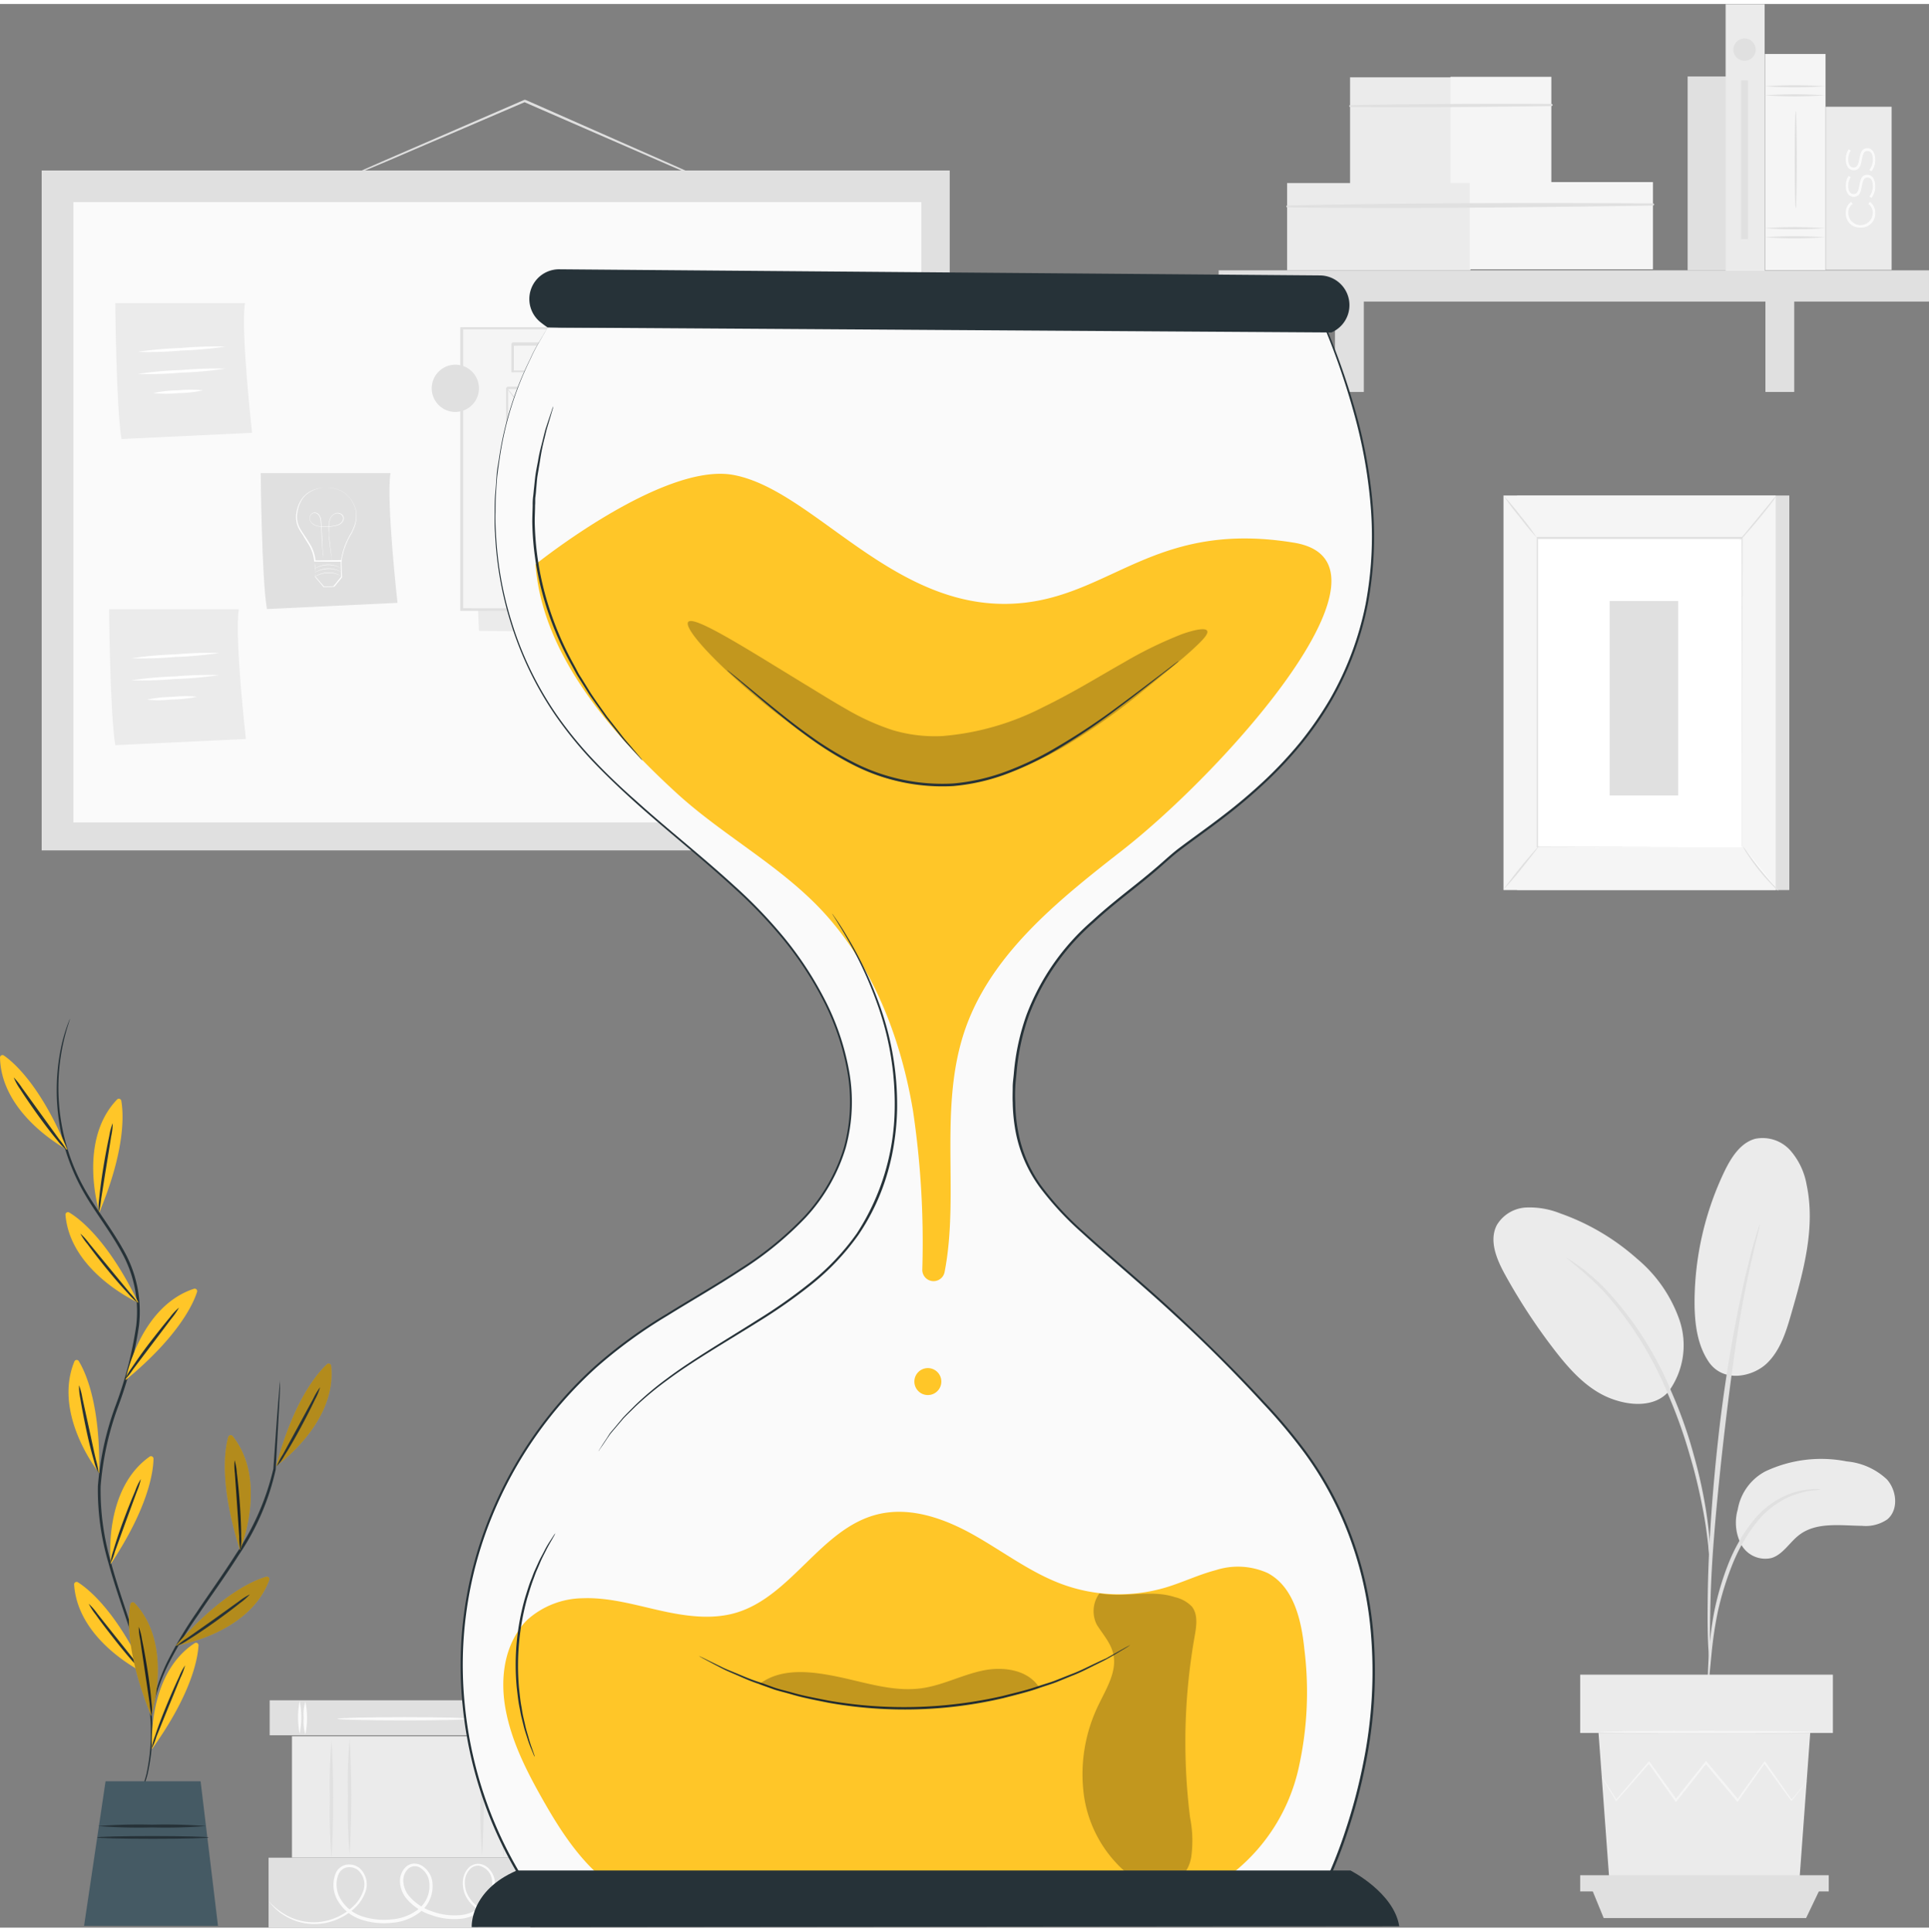<svg xmlns="http://www.w3.org/2000/svg" width="200.449" height="200.732" viewBox="0 0 263.449 262.732">
    <rect x="0" y="0" width="263.449" height="262.732" fill="#808080" stroke="none"/>
    <defs>
        <style>
            .cls-1{fill:#e0e0e0}.cls-2{fill:#fafafa}.cls-3{fill:#ebebeb}.cls-4{fill:#f5f5f5}.cls-5{fill:#fff}.cls-6{fill:#263238}.cls-7{fill:#ffc628}.cls-8{opacity:.24}.cls-9{opacity:.3}
        </style>
    </defs>
    <g id="Groupe_168" transform="translate(-391 -264)">
        <g id="freepik--background-complete--inject-63" transform="translate(396.69 264)">
            <path id="Rectangle_1543" d="M0 0H4.775V35.752H0z" class="cls-1" transform="rotate(-90 133.799 102.657)"/>
            <path id="Tracé_986" d="M103.929 405.8a11.383 11.383 0 0 1 0 4.477 5.8 5.8 0 0 1-.229-2.235 5.7 5.7 0 0 1 .229-2.242z" class="cls-2" transform="translate(-67.91 -173.93)"/>
            <path id="Tracé_987" d="M102.7 405.65a11.384 11.384 0 0 1 0 4.477 11.383 11.383 0 0 1 0-4.477z" class="cls-2" transform="translate(-67.464 -173.876)"/>
            <path id="Tracé_988" d="M148.2 405.8a11.073 11.073 0 0 1 0 4.477 5.728 5.728 0 0 1-.222-2.235 5.92 5.92 0 0 1 .222-2.242z" class="cls-2" transform="translate(-84.071 -173.93)"/>
            <path id="Tracé_989" d="M146.979 405.65a11.383 11.383 0 0 1 0 4.477 5.818 5.818 0 0 1-.229-2.242 5.631 5.631 0 0 1 .229-2.235z" class="cls-2" transform="translate(-83.622 -173.876)"/>
            <path id="Tracé_990" d="M129.239 409.352c0 .127-4.1.222-9.144.222s-9.144-.1-9.144-.222 4.1-.222 9.144-.222 9.144.095 9.144.222z" class="cls-2" transform="translate(-70.556 -175.146)"/>
            <path id="Rectangle_1544" d="M0 0H9.551V35.752H0z" class="cls-1" transform="rotate(-90 146.86 115.871)"/>
            <path id="Tracé_991" d="M132.4 446.688a1.139 1.139 0 0 1-.191.108c-.133.064-.33.159-.6.273a10.272 10.272 0 0 1-2.426.692 6.3 6.3 0 0 1-3.931-.559 5.169 5.169 0 0 1-1.867-1.689 3.944 3.944 0 0 1-.635-2.75 2.9 2.9 0 0 1 .635-1.422 1.854 1.854 0 0 1 1.505-.686 2.159 2.159 0 0 1 1.518.813 2.978 2.978 0 0 1 .692 1.632 4.344 4.344 0 0 1-1.232 3.385 5.461 5.461 0 0 1-3.436 1.683 9.235 9.235 0 0 1-3.988-.5 7.379 7.379 0 0 1-3.486-2.343 3.81 3.81 0 0 1-.813-2.064 2.686 2.686 0 0 1 .762-2.146 1.765 1.765 0 0 1 1.118-.489 2.038 2.038 0 0 1 1.168.33 3.067 3.067 0 0 1 1.315 1.905 4.5 4.5 0 0 1-1.41 4.21 7.024 7.024 0 0 1-4.026 1.638 9.912 9.912 0 0 1-4.172-.413 5.767 5.767 0 0 1-3.175-2.47 4.217 4.217 0 0 1-.394-3.81 1.975 1.975 0 0 1 1.454-1.232 2.311 2.311 0 0 1 1.8.432 2.985 2.985 0 0 1 .851 3.22 5.576 5.576 0 0 1-1.8 2.54 8.065 8.065 0 0 1-4.9 1.905 7.83 7.83 0 0 1-5.906-2.381 6.123 6.123 0 0 1-.432-.5 1.268 1.268 0 0 1-.127-.184 9.145 9.145 0 0 0 2.661 2.026 7.779 7.779 0 0 0 3.81.787 7.9 7.9 0 0 0 4.712-1.905 5.29 5.29 0 0 0 1.676-2.4 2.629 2.629 0 0 0-.743-2.82 1.95 1.95 0 0 0-1.505-.356 1.581 1.581 0 0 0-1.168 1.016 3.81 3.81 0 0 0 .387 3.423 5.353 5.353 0 0 0 2.959 2.273 9.525 9.525 0 0 0 3.988.381 6.649 6.649 0 0 0 3.772-1.53 4.071 4.071 0 0 0 1.27-3.81 2.648 2.648 0 0 0-1.111-1.645 1.365 1.365 0 0 0-1.746.1 2.235 2.235 0 0 0-.635 1.791 3.391 3.391 0 0 0 .718 1.829 6.986 6.986 0 0 0 3.27 2.2 8.891 8.891 0 0 0 3.81.489 5.081 5.081 0 0 0 3.175-1.537 3.963 3.963 0 0 0 1.149-3.08 2.273 2.273 0 0 0-1.854-2.14 1.543 1.543 0 0 0-1.238.559 2.59 2.59 0 0 0-.591 1.27 3.613 3.613 0 0 0 .578 2.54 4.96 4.96 0 0 0 1.746 1.632 6.185 6.185 0 0 0 3.81.6 11.432 11.432 0 0 0 2.413-.6c.533-.12.806-.24.816-.221z" class="cls-2" transform="translate(-65.198 -186.642)"/>
            <path id="Rectangle_1545" d="M0 0H16.574V32.558H0z" class="cls-3" transform="rotate(-90 143.673 109.489)"/>
            <path id="Tracé_992" d="M109.559 414.13a144.823 144.823 0 0 1 0 16.041 72.1 72.1 0 0 1-.229-8.02 70.29 70.29 0 0 1 .229-8.021z" class="cls-1" transform="translate(-69.965 -176.971)"/>
            <path id="Tracé_993" d="M113.449 413.8a141.18 141.18 0 0 1 0 15.838 70.3 70.3 0 0 1-.229-7.919 68.542 68.542 0 0 1 .229-7.919z" class="cls-1" transform="translate(-71.384 -176.85)"/>
            <path id="Tracé_994" d="M146.519 413a156.627 156.627 0 0 1 0 16.682 77.963 77.963 0 0 1-.229-8.338 76.182 76.182 0 0 1 .229-8.344z" class="cls-1" transform="translate(-83.454 -176.558)"/>
            <path id="Tracé_995" d="M141.949 413.32a148.512 148.512 0 0 1 0 16.244 73.908 73.908 0 0 1-.229-8.122 72.069 72.069 0 0 1 .229-8.122z" class="cls-1" transform="translate(-81.786 -176.675)"/>
            <path id="Tracé_996" d="M415.748 355.3a17.886 17.886 0 0 1 11.1-1.353 9.215 9.215 0 0 1 5.48 2.451c1.372 1.518 1.626 4.172.057 5.468a5.225 5.225 0 0 1-3.461.876c-2.934-.032-6.185-.546-8.528 1.219-1.34 1-2.229 2.68-3.81 3.175a3.747 3.747 0 0 1-4.153-1.848 6.452 6.452 0 0 1-.47-4.769 7.271 7.271 0 0 1 3.785-5.219z" class="cls-3" transform="translate(-180.324 -154.893)"/>
            <path id="Tracé_997" d="M404.77 315.17c2.064 2.947 6.077 1.969 7.938.171s2.648-4.407 3.359-6.9c1.638-5.677 3.283-11.64 2.07-17.425a9.62 9.62 0 0 0-2.229-4.737 5.08 5.08 0 0 0-4.794-1.6c-2.019.54-3.277 2.54-4.185 4.4a41.606 41.606 0 0 0-4.109 17.832c0 2.87.33 5.88 1.95 8.255" class="cls-3" transform="translate(-177.08 -129.69)"/>
            <path id="Tracé_998" d="M383.338 324.845a10.724 10.724 0 0 0 1.67-9.868 19.041 19.041 0 0 0-5.849-8.484 31.48 31.48 0 0 0-10.472-6.179 11.221 11.221 0 0 0-4.706-.8 4.934 4.934 0 0 0-3.95 2.394c-1.1 2.1-.044 4.648 1.1 6.731A80.283 80.283 0 0 0 368 319.1c2.064 2.661 4.445 5.283 7.563 6.484s6.407 1.054 8.071-1.124" class="cls-3" transform="translate(-161.293 -135.135)"/>
            <path id="Tracé_999" d="M405.65 387.183a6.628 6.628 0 0 0 .19-1.34c.1-.972.21-2.2.356-3.651a53.45 53.45 0 0 1 .819-5.366 41.183 41.183 0 0 1 1.949-6.35 23.5 23.5 0 0 1 3.232-5.715 12.066 12.066 0 0 1 4.083-3.4 11.729 11.729 0 0 1 3.442-1.073 6.073 6.073 0 0 0 1.334-.191 6.218 6.218 0 0 0-1.359 0 10.434 10.434 0 0 0-3.588.934 12.066 12.066 0 0 0-4.305 3.423 22.8 22.8 0 0 0-3.353 5.842 38.648 38.648 0 0 0-1.905 6.433 46.392 46.392 0 0 0-.718 5.43c-.114 1.549-.159 2.807-.178 3.677a6.4 6.4 0 0 0 .001 1.347z" class="cls-1" transform="translate(-178.1 -157.237)"/>
            <path id="Tracé_1000" d="M405.906 363.595a2.652 2.652 0 0 0 .038-.635v-1.778c0-1.537 0-3.772.076-6.528.14-5.512.635-11.431 1.53-19.813.87-7.862 2.032-17.019 3.264-22.969.26-1.353.527-2.572.781-3.639s.438-1.988.635-2.731.3-1.27.413-1.727a3.57 3.57 0 0 0 .114-.635 2.4 2.4 0 0 0-.216.584c-.14.445-.311 1.01-.521 1.7s-.464 1.651-.73 2.718-.572 2.28-.857 3.632A201.31 201.31 0 0 0 407 333.088c-.914 8.382-1.327 16.016-1.365 21.54-.032 2.762 0 5 .1 6.541.044.724.083 1.315.108 1.778a2.625 2.625 0 0 0 .063.648z" class="cls-1" transform="translate(-178.102 -136.462)"/>
            <path id="Tracé_1001" d="M394.818 351.481a11.832 11.832 0 0 0 0-1.854c-.07-1.194-.235-2.921-.572-5.03a66.184 66.184 0 0 0-1.632-7.328 60.537 60.537 0 0 0-3.067-8.674 46.155 46.155 0 0 0-9-14.015 24.08 24.08 0 0 0-2.121-1.969c-.324-.273-.635-.546-.9-.762l-.819-.565a11.247 11.247 0 0 0-1.568-1 54.679 54.679 0 0 1 5.125 4.572 48.643 48.643 0 0 1 8.776 13.971 68.05 68.05 0 0 1 3.067 8.586c.807 2.693 1.34 5.169 1.746 7.252s.6 3.81.737 4.985a11.486 11.486 0 0 0 .228 1.831z" class="cls-1" transform="translate(-166.976 -139.068)"/>
            <path id="Tracé_1002" d="M382.17 412.53l1.48 20.207h25.95l1.48-20.207z" class="cls-3" transform="translate(-169.543 -176.387)"/>
            <path id="Rectangle_1546" d="M0 0H34.514V7.963H0z" class="cls-3" transform="translate(210.119 228.18)"/>
            <path id="Tracé_1003" d="M378.22 443.13v2.21h33.949v-2.21z" class="cls-1" transform="translate(-168.101 -187.555)"/>
            <path id="Tracé_1004" d="M382.368 450.11l-1.588-3.88h31.085l-1.854 3.88z" class="cls-1" transform="translate(-169.036 -188.686)"/>
            <path id="Tracé_1005" d="M410.863 421.32a.832.832 0 0 1-.121.184c-.108.14-.235.3-.387.514l-1.518 1.937-.064.089-.063-.1c-.953-1.315-2.223-3.067-3.715-5.137h.191l-3.658 5.182-.114.159-.127-.152-4.318-5.176h.248l-.235.3-3.862 4.88-.133.165-.114-.171c-1.321-1.861-2.54-3.607-3.664-5.175h.216l-4.509 5.137-.076.089-.064-.1-1.41-2.369c-.152-.26-.267-.47-.362-.635a1.039 1.039 0 0 1-.114-.222 1.026 1.026 0 0 1 .152.2l.4.635 1.48 2.331h-.14l4.445-5.2.108-.127.1.14 3.7 5.156h-.254l3.874-4.871.235-.3.127-.152.127.152 4.325 5.169h-.241l3.7-5.156.108-.152.1.152 3.639 5.195h-.133c.667-.8 1.188-1.429 1.575-1.905l.419-.489c.07-.132.121-.183.127-.177z" class="cls-4" transform="translate(-169.806 -178.573)"/>
            <path id="Tracé_1006" d="M411.569 412.229c0 .089-6.509.159-14.53.159s-14.529-.07-14.529-.159 6.5-.159 14.529-.159 14.53.07 14.53.159z" class="cls-4" transform="translate(-169.667 -176.219)"/>
            <path id="Tracé_1007" d="M163.812 73.7a.4.4 0 0 1-.152-.044l-.419-.165-1.6-.667-5.874-2.54-19.3-8.408-.673-.3h.14L117.01 69.7l-5.715 2.4-1.562.635a3.334 3.334 0 0 1-.552.2 3.735 3.735 0 0 1 .527-.26l1.537-.7 5.715-2.508 18.873-8.186h.14l.673.292 19.267 8.509 5.823 2.61 1.575.73.406.2a.541.541 0 0 1 .095.078z" class="cls-1" transform="translate(-69.91 -48.191)"/>
            <path id="Rectangle_1547" d="M0 0H124.015V92.86H0z" class="cls-1" transform="translate(0 22.742)"/>
            <path id="Rectangle_1548" d="M0 0H115.81V84.726H0z" class="cls-2" transform="translate(4.337 27.06)"/>
            <path id="Tracé_1008" d="M94.45 141.57s.121 14.218.845 18.562l17.838-.845s-1.562-13.971-.959-17.717z" class="cls-1" transform="translate(-64.534 -77.494)"/>
            <path id="Tracé_1009" d="M106.012 144.712h.26a4.221 4.221 0 0 1 .743.038 4.166 4.166 0 0 1 1.13.337 3.753 3.753 0 0 1 1.232.978 4.2 4.2 0 0 1 .857 1.715 4.14 4.14 0 0 1-.184 2.2 6.592 6.592 0 0 1-.5 1.1 10.16 10.16 0 0 0-.572 1.111 9.729 9.729 0 0 0-.724 2.54v.057h-3.734v-.064a5.277 5.277 0 0 0-.857-2.439c-.216-.368-.451-.7-.635-1.054a10.8 10.8 0 0 1-.635-1.022 3.461 3.461 0 0 1-.279-2.172 4.591 4.591 0 0 1 .692-1.778 3.486 3.486 0 0 1 1.156-1.048 4.782 4.782 0 0 1 1.829-.54 4.894 4.894 0 0 0-.718.14 4.4 4.4 0 0 0-1.073.438 3.353 3.353 0 0 0-1.124 1.035 4.61 4.61 0 0 0-.635 1.746 3.328 3.328 0 0 0 .279 2.1 11.75 11.75 0 0 0 .635 1.01c.222.337.457.686.673 1.054a5.309 5.309 0 0 1 .883 2.5l-.07-.07h3.613l-.07.064a9.811 9.811 0 0 1 .737-2.572A11.7 11.7 0 0 1 109.5 151a6.6 6.6 0 0 0 .5-1.08 4.051 4.051 0 0 0 .2-2.14 4.255 4.255 0 0 0-.819-1.683 3.715 3.715 0 0 0-1.2-.972 4.006 4.006 0 0 0-1.111-.349 5.615 5.615 0 0 0-.73-.064h-.2c-.103.006-.128.006-.128 0z" class="cls-5" transform="translate(-67.307 -78.629)"/>
            <path id="Tracé_1010" d="M107.993 156.584a.418.418 0 0 1 0-.057v-.165c0-.146-.057-.362-.1-.635-.083-.559-.2-1.359-.279-2.356 0-.248-.038-.508-.044-.781a7.67 7.67 0 0 1 0-.857 2.344 2.344 0 0 1 .2-.889 1.353 1.353 0 0 1 .686-.679.9.9 0 0 1 .972.184.635.635 0 0 1 .2.489.864.864 0 0 1-.178.508 1.206 1.206 0 0 1-.432.349 2.222 2.222 0 0 1-.527.171 6.763 6.763 0 0 1-2.261.076 2.013 2.013 0 0 1-.54-.152 1.39 1.39 0 0 1-.445-.318 1.029 1.029 0 0 1-.26-.483.794.794 0 0 1 .063-.527.7.7 0 0 1 .375-.362.635.635 0 0 1 .5 0 .933.933 0 0 1 .381.318 1.365 1.365 0 0 1 .191.445 5.785 5.785 0 0 1 .089.914l.089 1.632c.044 1 .089 1.8.114 2.369v.857a.393.393 0 0 0 0-.057v-.165a4.864 4.864 0 0 0-.038-.635c0-.565-.083-1.372-.14-2.369 0-.5-.057-1.041-.089-1.632a4.948 4.948 0 0 0-.1-.9 1.193 1.193 0 0 0-.178-.425.991.991 0 0 0-.362-.3.591.591 0 0 0-.464 0 .667.667 0 0 0-.349.337.775.775 0 0 0-.057.5 1.023 1.023 0 0 0 .248.451 1.626 1.626 0 0 0 .953.457 6.6 6.6 0 0 0 1.124.051 6.482 6.482 0 0 0 1.118-.127 2.045 2.045 0 0 0 .514-.171 1.175 1.175 0 0 0 .413-.33.838.838 0 0 0 .171-.476.635.635 0 0 0-.191-.451.864.864 0 0 0-.914-.178 1.27 1.27 0 0 0-.635.635 2.375 2.375 0 0 0-.2.876v.845a4.569 4.569 0 0 0 .044.787c.076 1 .191 1.8.26 2.35.038.279.07.489.089.635v.165a.393.393 0 0 1-.025.089z" class="cls-5" transform="translate(-68.373 -80.589)"/>
            <path id="Tracé_1011" d="M106 160.41a4.86 4.86 0 0 1 .051.591q0 .635.076 1.543v-.038l1.207 1.4h-.063l1.391-.076h-.062l.686-.838.349-.425v.057c0-.819-.038-1.588-.051-2.286l.076.07H106a.876.876 0 0 1 .248 0l.73-.038 2.642-.1h.076v.076c0 .7.044 1.473.07 2.286v.006c-.114.14-.229.286-.349.425l-.692.845h-.038l-1.391.07h-.025l-1.181-1.4v-1.588a4.948 4.948 0 0 1-.09-.58z" class="cls-5" transform="translate(-68.749 -84.319)"/>
            <path id="Tracé_1012" d="M109.662 163.393a.266.266 0 0 1-.133-.057 3.719 3.719 0 0 0-.362-.14 3.455 3.455 0 0 0-1.27-.19 3.524 3.524 0 0 0-1.27.267l-.349.165-.127.064a.387.387 0 0 1 .114-.083 3.247 3.247 0 0 1 .349-.184 3.334 3.334 0 0 1 1.27-.286 3.233 3.233 0 0 1 1.27.21 2.541 2.541 0 0 1 .356.159z" class="cls-5" transform="translate(-68.804 -85.296)"/>
            <path id="Tracé_1013" d="M109.655 162.52l-.127-.057-.362-.146a3.626 3.626 0 0 0-1.27-.191 3.811 3.811 0 0 0-1.27.267 3.855 3.855 0 0 0-.349.165l-.127.063.114-.083a2.477 2.477 0 0 1 .349-.178 3.327 3.327 0 0 1 1.27-.292 3.48 3.48 0 0 1 1.27.21c.152.064.273.121.356.165a.993.993 0 0 1 .146.077z" class="cls-5" transform="translate(-68.804 -84.976)"/>
            <path id="Tracé_1014" d="M109.605 161.684l-.127-.051c-.089-.038-.21-.1-.362-.146a3.638 3.638 0 0 0-1.27-.191 3.486 3.486 0 0 0-1.27.267c-.152.064-.267.121-.349.165l-.127.063.114-.083a2.726 2.726 0 0 1 .349-.184 3.467 3.467 0 0 1 1.27-.286 3.505 3.505 0 0 1 1.27.21 2.823 2.823 0 0 1 .356.165.413.413 0 0 1 .146.071z" class="cls-5" transform="translate(-68.786 -84.673)"/>
            <path id="Tracé_1015" d="M63.17 105s.121 14.225.845 18.562l17.838-.845s-1.569-13.97-.966-17.717z" class="cls-3" transform="translate(-53.117 -64.147)"/>
            <path id="Tracé_1016" d="M79.957 114.349a51.8 51.8 0 0 1-5.976.533 49.03 49.03 0 0 1-6 .184 53.561 53.561 0 0 1 5.976-.533 52.29 52.29 0 0 1 6-.184z" class="cls-5" transform="translate(-54.873 -67.553)"/>
            <path id="Tracé_1017" d="M79.96 119.09a50.527 50.527 0 0 1-5.976.54 52.175 52.175 0 0 1-5.995.184 51.616 51.616 0 0 1 5.976-.533 51.438 51.438 0 0 1 5.995-.191z" class="cls-5" transform="translate(-54.877 -69.283)"/>
            <path id="Tracé_1018" d="M78.15 123.71a16.994 16.994 0 0 1-3.4.381 16.872 16.872 0 0 1-3.416 0 16.968 16.968 0 0 1 3.4-.381 16.923 16.923 0 0 1 3.416 0z" class="cls-5" transform="translate(-56.096 -70.944)"/>
            <path id="Tracé_1019" d="M61.84 170.85s.121 14.218.845 18.562l17.838-.845s-1.569-13.971-.965-17.717z" class="cls-3" transform="translate(-52.632 -88.181)"/>
            <path id="Tracé_1020" d="M78.63 180.24a50.91 50.91 0 0 1-5.976.54 52.209 52.209 0 0 1-5.995.184 51.4 51.4 0 0 1 5.969-.533 51.525 51.525 0 0 1 6-.191z" class="cls-5" transform="translate(-54.391 -91.601)"/>
            <path id="Tracé_1021" d="M78.63 184.989a51.432 51.432 0 0 1-5.976.533 52.164 52.164 0 0 1-5.995.184 51.618 51.618 0 0 1 5.976-.533 52.188 52.188 0 0 1 5.995-.184z" class="cls-5" transform="translate(-54.391 -93.334)"/>
            <path id="Tracé_1022" d="M76.82 189.616a16.713 16.713 0 0 1-3.4.375 16.922 16.922 0 0 1-3.423.032 16.967 16.967 0 0 1 3.4-.381 16.623 16.623 0 0 1 3.423-.025z" class="cls-5" transform="translate(-55.61 -95.002)"/>
            <path id="Tracé_1023" d="M138.61 110.89l1.765 41.023 51.209.616-2.3-41.1z" class="cls-3" transform="translate(-80.651 -66.297)"/>
            <path id="Rectangle_1549" d="M0 0H50.872V38.413H0z" class="cls-4" transform="translate(57.362 44.301)"/>
            <path id="Tracé_1024" d="M188.436 148.752v-2.762c0-1.8 0-4.445-.038-7.773 0-6.7-.044-16.282-.076-27.878l.146.14H137.6l.178-.171v38.412l-.159-.159 36.692.076 10.44.044h2.807l-2.794.121-10.4.044-36.832.076h-.159V110.18h51.2v.146c0 11.627-.057 21.248-.076 27.941 0 3.334 0 5.944-.038 7.741v2.019c-.01.496-.023.725-.023.725z" class="cls-1" transform="translate(-80.202 -66.038)"/>
            <path id="Rectangle_1550" d="M0 0H20.619V25.954H0z" class="cls-4" transform="translate(63.503 52.436)"/>
            <path id="Tracé_1025" d="M167.893 149.1a.426.426 0 0 1 0-.133v-1.784c0-1.27 0-3.055-.038-5.328 0-4.566-.051-11.03-.083-18.708l.159.159h-20.62c-.044 0 .33-.33.171-.171v25.941l-.14-.146 14.93.076 4.185.038h1.5a2.483 2.483 0 0 1-.362 0h-1.08l-4.159.038-15.018.076h-.138v-26c-.159.152.21-.222.178-.178h20.778v.159c-.032 7.716-.063 14.218-.083 18.81l-.038 5.29v1.74a.779.779 0 0 1-.14.121z" class="cls-1" transform="translate(-83.77 -70.707)"/>
            <path id="Rectangle_1551" d="M0 0H39.518V3.74H0z" class="cls-4" transform="translate(64.29 46.498)"/>
            <path id="Tracé_1026" d="M188.018 117.466v-.984c0-.635 0-1.569-.044-2.756l.07.07c-6.661.064-21.851.108-39.518.108.349-.356.1-.1.178-.178v3.728l-.171-.178 28.011.076 8.408.051h2.889a1.411 1.411 0 0 1 .21 0h-3.01l-8.37.057-28.138.07h-.171v-3.912l.178-.178c17.667 0 32.856.044 39.518.108h.076v.07c0 1.2 0 2.14-.038 2.8v.7a1.01 1.01 0 0 1-.078.348z" class="cls-1" transform="translate(-84.209 -67.228)"/>
            <path id="Rectangle_1552" d="M0 0H17.165V15.641H0z" class="cls-4" transform="translate(86.643 52.436)"/>
            <path id="Tracé_1027" d="M200.871 138.73v-1.15c0-.762 0-1.835-.038-3.175 0-2.756-.044-6.636-.076-11.3l.146.152h-17.146l.171-.171v15.634l-.159-.152 12.383.076 3.512.044h.94a1.959 1.959 0 0 1 .33 0 1.623 1.623 0 0 1-.3 0h-.908l-3.474.038-12.485.076h-.152v-15.796c-.159.152.21-.216.178-.178h17.3v.146l-.076 11.431c0 1.334-.032 2.394-.038 3.175v.819a1.27 1.27 0 0 1-.108.331z" class="cls-1" transform="translate(-97.063 -70.653)"/>
            <path id="Rectangle_1553" d="M0 0H17.165V7.862H0z" class="cls-4" transform="translate(86.643 70.528)"/>
            <path id="Tracé_1028" d="M200.874 159.425v-.572l-.032-1.575c0-1.391-.038-3.328-.07-5.715l.127.127-17.146.051c-.159.159.21-.216.171-.171v7.855l-.171-.165 12.275.076 3.582.051h1.308a1.662 1.662 0 0 1-.3 0h-.934l-3.537.051-12.389.076h-.165v-8.02c-.038 0 .33-.337.178-.178l17.146.044H201v.127c0 2.419-.051 4.388-.064 5.791v1.549a3.109 3.109 0 0 1-.057.6z" class="cls-1" transform="translate(-97.066 -81.036)"/>
            <path id="Tracé_1029" d="M167.441 123.31c-6.388 8.821-13.729 17.089-20.111 25.909" class="cls-5" transform="translate(-83.833 -70.83)"/>
            <path id="Tracé_1030" d="M147.34 149.219a1.981 1.981 0 0 1 .165-.292l.54-.787c.47-.686 1.175-1.657 2.064-2.845 1.772-2.388 4.305-5.614 7.15-9.138s5.4-6.725 7.22-9.068l2.153-2.775.591-.756c.14-.165.216-.254.229-.248a1.512 1.512 0 0 1-.171.292l-.54.787c-.47.686-1.175 1.657-2.064 2.851-1.772 2.381-4.306 5.607-7.15 9.132s-5.4 6.725-7.22 9.068l-2.153 2.781-.591.749a1.428 1.428 0 0 1-.223.249z" class="cls-1" transform="translate(-83.837 -70.83)"/>
            <path id="Ligne_4" d="M0 0L20.619 25.954" class="cls-5" transform="translate(63.503 52.436)"/>
            <path id="Tracé_1031" d="M167.966 149.193c-.076.057-4.756-5.715-10.446-12.866s-10.25-13.027-10.161-13.087 4.75 5.715 10.446 12.872 10.237 13.012 10.161 13.081z" class="cls-1" transform="translate(-83.844 -70.804)"/>
            <path id="Tracé_1032" d="M137.682 121.476a3.226 3.226 0 1 1-3.226-3.226 3.226 3.226 0 0 1 3.226 3.226z" class="cls-1" transform="translate(-77.957 -68.983)"/>
            <path id="Tracé_1033" d="M220.772 109.146a3.226 3.226 0 1 1-3.226-3.226 3.226 3.226 0 0 1 3.226 3.226z" class="cls-1" transform="translate(-108.283 -64.483)"/>
            <path id="Rectangle_1554" d="M0 0H37.175V53.889H0z" class="cls-1" transform="translate(201.508 67.13)"/>
            <path id="Rectangle_1555" d="M0 0H37.175V53.889H0z" class="cls-4" transform="translate(199.647 67.13)"/>
            <path id="Rectangle_1556" d="M0 0H27.941V42.217H0z" class="cls-5" transform="translate(204.264 72.966)"/>
            <path id="Tracé_1034" d="M396.9 197.681v-11.818c0-7.443 0-17.984-.044-30.4l.1.1h-28l.1-.1v42.217l-.083-.083 20.321.044h.051l-20.384.038h-.083V155.28h28.106v.089c0 12.44-.032 23-.044 30.481v11.558z" class="cls-1" transform="translate(-164.693 -82.498)"/>
            <path id="Tracé_1035" d="M417.536 146.38a5.827 5.827 0 0 1-.635.965c-.432.578-1.048 1.359-1.746 2.21s-1.353 1.6-1.835 2.14a6.248 6.248 0 0 1-.819.832 7.283 7.283 0 0 1 .711-.927l1.788-2.172 1.784-2.172a7.881 7.881 0 0 1 .752-.876z" class="cls-1" transform="translate(-180.613 -79.25)"/>
            <path id="Tracé_1036" d="M413.22 221.83a34.394 34.394 0 0 0 4.871 6.1" class="cls-5" transform="translate(-180.875 -106.787)"/>
            <path id="Tracé_1037" d="M418.091 227.926a5.194 5.194 0 0 1-.845-.775 26.663 26.663 0 0 1-1.842-2.07 27.448 27.448 0 0 1-1.619-2.248 5.41 5.41 0 0 1-.565-1 8.254 8.254 0 0 1 .686.921c.406.578.984 1.359 1.657 2.2s1.315 1.575 1.784 2.1a7.327 7.327 0 0 1 .743.87z" class="cls-1" transform="translate(-180.875 -106.787)"/>
            <path id="Tracé_1038" d="M361.72 227.717l4.871-6.007" class="cls-5" transform="translate(-162.079 -106.743)"/>
            <path id="Tracé_1039" d="M366.576 221.71c.038 0-1.016 1.41-2.356 3.067a36.708 36.708 0 0 1-2.54 2.94 73.585 73.585 0 0 1 4.871-6.007z" class="cls-1" transform="translate(-162.065 -106.743)"/>
            <path id="Tracé_1040" d="M361.73 146.38a36.629 36.629 0 0 1 2.362 2.826 33.313 33.313 0 0 1 2.2 2.953 35.005 35.005 0 0 1-2.362-2.845 31.853 31.853 0 0 1-2.2-2.934z" class="cls-1" transform="translate(-162.083 -79.25)"/>
            <path id="Rectangle_1557" d="M0 0H9.354V26.563H0z" class="cls-1" transform="translate(214.145 81.539)"/>
            <path id="Rectangle_1558" d="M0 0H5.322V26.481H0z" class="cls-1" transform="translate(224.794 9.9)"/>
            <path id="Rectangle_1559" d="M0 0H13.78V14.618H0z" class="cls-3" transform="translate(178.692 10.016)"/>
            <path id="Rectangle_1560" d="M0 0H13.78V14.618H0z" class="cls-4" transform="translate(192.402 9.948)"/>
            <path id="Tracé_1041" d="M328.687 62.569c9.157.076 18.34 0 27.5-.127a.146.146 0 1 0 0-.292q-13.748-.076-27.5.165a.127.127 0 1 0 0 .254z" class="cls-1" transform="translate(-149.977 -48.501)"/>
            <path id="Rectangle_1561" d="M0 0H25.039V11.913H0z" class="cls-3" transform="translate(170.096 24.459)"/>
            <path id="Rectangle_1562" d="M0 0H25.039V11.913H0z" class="cls-4" transform="translate(195.02 24.324)"/>
            <path id="Tracé_1042" d="M315.147 84.073c16.638.191 33.326 0 49.958-.248a.146.146 0 0 0 0-.292c-16.638-.089-33.326-.076-49.958.286a.127.127 0 1 0 0 .254z" class="cls-1" transform="translate(-145.035 -56.296)"/>
            <path id="Rectangle_1563" d="M0 0H97.007V4.267H0z" class="cls-1" transform="translate(160.751 36.376)"/>
            <path id="Rectangle_1564" d="M0 0H3.937V14.561H0z" class="cls-1" transform="translate(176.633 38.427)"/>
            <path id="Rectangle_1565" d="M0 0H3.937V14.561H0z" class="cls-1" transform="translate(235.418 38.427)"/>
            <path id="Rectangle_1566" d="M0 0H5.322V36.419H0z" class="cls-3" transform="translate(229.986 .029)"/>
            <path id="Rectangle_1567" d="M0 0H8.268V29.516H0z" class="cls-4" transform="translate(235.357 6.826)"/>
            <path id="Tracé_1043" d="M426.145 60.23a58.584 58.584 0 0 1-8.255 0 61.237 61.237 0 0 1 8.255 0z" class="cls-1" transform="translate(-182.58 -47.757)"/>
            <path id="Tracé_1044" d="M426.145 58.28a58.58 58.58 0 0 1-8.255 0 61.235 61.235 0 0 1 8.255 0z" class="cls-1" transform="translate(-182.58 -47.045)"/>
            <path id="Tracé_1045" d="M426.145 90.76a58.581 58.581 0 0 1-8.255 0 61.234 61.234 0 0 1 8.255 0z" class="cls-1" transform="translate(-182.58 -58.899)"/>
            <path id="Tracé_1046" d="M426.145 88.81a58.577 58.577 0 0 1-8.255 0 61.239 61.239 0 0 1 8.255 0z" class="cls-1" transform="translate(-182.58 -58.188)"/>
            <path id="Tracé_1047" d="M424.506 76.988c-.083 0-.146-2.978-.146-6.649s.064-6.649.146-6.649.14 2.978.14 6.649-.064 6.649-.14 6.649z" class="cls-1" transform="translate(-184.941 -49.07)"/>
            <path id="Rectangle_1568" d="M0 0H8.998V22.277H0z" class="cls-3" transform="translate(243.654 14.035)"/>
            <path id="Tracé_1048" d="M437.361 86.742a1.905 1.905 0 0 1-2.013-2.007 1.74 1.74 0 0 1 .73-1.505l.2.286a1.442 1.442 0 0 0-.591 1.219 1.67 1.67 0 1 0 3.34 0 1.429 1.429 0 0 0-.6-1.219l.21-.286a1.765 1.765 0 0 1 .724 1.505 1.905 1.905 0 0 1-2.007 2.007z" class="cls-2" transform="translate(-188.951 -56.202)"/>
            <path id="Tracé_1049" d="M438.862 80.55l-.3-.171a2.337 2.337 0 0 0 .476-1.429c0-.832-.3-1.168-.743-1.168-1.156 0-.3 2.629-1.861 2.629-.6 0-1.086-.5-1.086-1.505a2.439 2.439 0 0 1 .387-1.359l.3.178a2.032 2.032 0 0 0-.356 1.188c0 .775.318 1.118.743 1.118 1.188 0 .349-2.629 1.861-2.629.635 0 1.08.559 1.08 1.569a2.458 2.458 0 0 1-.501 1.579z" class="cls-2" transform="translate(-188.952 -54.074)"/>
            <path id="Tracé_1050" d="M438.862 74.84l-.3-.171a2.337 2.337 0 0 0 .476-1.429c0-.832-.3-1.168-.743-1.168-1.156 0-.3 2.623-1.861 2.623-.6 0-1.086-.5-1.086-1.5a2.439 2.439 0 0 1 .387-1.359l.3.171a2.064 2.064 0 0 0-.356 1.194c0 .775.318 1.118.743 1.118 1.188 0 .349-2.629 1.861-2.629.635 0 1.08.552 1.08 1.562a2.464 2.464 0 0 1-.501 1.588z" class="cls-2" transform="translate(-188.952 -51.99)"/>
            <circle id="Ellipse_178" cx="1.53" cy="1.53" r="1.53" class="cls-1" transform="translate(231.036 4.7)"/>
            <path id="Rectangle_1569" d="M0 0H0.946V21.667H0z" class="cls-1" transform="translate(232.091 10.435)"/>
        </g>
        <g id="freepik--Hourglass--inject-63" transform="translate(453.904 300.236)">
            <path id="Tracé_1051" d="M149.407 110.236c-10.192 16.028-9.525 38.254 1.613 53.641 7.423 10.262 18.556 17.146 27.4 26.2s15.558 22.423 10.891 34.2c-4.75 11.983-18.664 16.854-29.078 24.449a54.955 54.955 0 0 0-13.264 75.074H255.19s19.013-36.228-5.43-63.846-37.568-28.062-36.667-46.173 13.577-23.985 20.823-30.78 42.547-22.626 21.724-72.768z" class="cls-2" transform="translate(-137.504 -102.292)"/>
            <path id="Tracé_1052" d="M149.339 110.207h28.468l77.766-.057h.083v.076a99.7 99.7 0 0 1 4.064 11.653 67.774 67.774 0 0 1 2.3 12.7 50.314 50.314 0 0 1-.686 13.444 43.226 43.226 0 0 1-4.89 13.069 46.84 46.84 0 0 1-4.078 5.908 54.025 54.025 0 0 1-4.985 5.334 72.229 72.229 0 0 1-5.658 4.794c-1.969 1.524-4.026 2.959-6.033 4.483-1 .756-1.905 1.607-2.883 2.458s-1.95 1.645-2.953 2.445c-2 1.6-4.02 3.175-5.925 4.947a31.688 31.688 0 0 0-8.89 12.751 31.115 31.115 0 0 0-1.677 7.824c-.057.635-.146 1.334-.171 2.007a17.852 17.852 0 0 0 0 2.019 22.538 22.538 0 0 0 .406 4.026 18.371 18.371 0 0 0 3.213 7.443 40.856 40.856 0 0 0 5.607 6.077c4.109 3.753 8.471 7.341 12.643 11.215s8.255 7.912 12.193 12.186a72.244 72.244 0 0 1 5.626 6.693 46.62 46.62 0 0 1 4.54 7.563 49.749 49.749 0 0 1 4.661 17.146 62.927 62.927 0 0 1-1.054 18.035 74.1 74.1 0 0 1-2.326 8.854 65.1 65.1 0 0 1-3.429 8.541l-.044.089H146.812l-.044-.07a55.787 55.787 0 0 1-9.062-25.547 53.863 53.863 0 0 1 3.747-25.782 56.136 56.136 0 0 1 14.3-20.435 65.129 65.129 0 0 1 9.767-7.125c3.378-2.1 6.788-4.039 10.008-6.16a46 46 0 0 0 8.814-7.163 24.17 24.17 0 0 0 5.449-9.449 23.559 23.559 0 0 0 .432-10.548 34.527 34.527 0 0 0-3.347-9.7 47.324 47.324 0 0 0-5.449-8.255 65.217 65.217 0 0 0-6.592-6.877c-4.579-4.217-9.271-7.906-13.488-11.7-2.115-1.905-4.115-3.81-5.963-5.76a54.452 54.452 0 0 1-4.941-6.09 46.661 46.661 0 0 1-6.192-12.834 48.14 48.14 0 0 1-2.108-12.161c-.089-.94-.051-1.867-.051-2.775s0-1.791.083-2.648.127-1.7.191-2.54.235-1.6.343-2.369a45.2 45.2 0 0 1 4.242-13.45 17.008 17.008 0 0 1 .978-1.905l.781-1.327c.413-.7.635-1.06.635-1.06l-.635 1.08-.756 1.308a19.15 19.15 0 0 0-.965 1.905 45.423 45.423 0 0 0-4.191 13.469c-.108.762-.235 1.549-.33 2.356s-.127 1.651-.191 2.508-.064 1.74-.07 2.642a27.088 27.088 0 0 0 .057 2.769 47.749 47.749 0 0 0 2.127 12.116 46.357 46.357 0 0 0 6.185 12.783 53.4 53.4 0 0 0 4.934 6.058c1.842 1.956 3.842 3.861 5.957 5.715 4.217 3.81 8.89 7.462 13.5 11.685a65.636 65.636 0 0 1 6.642 6.928 47.785 47.785 0 0 1 5.48 8.313 34.659 34.659 0 0 1 3.378 9.76 23.794 23.794 0 0 1-.432 10.662 24.321 24.321 0 0 1-5.5 9.557 46.6 46.6 0 0 1-8.852 7.214c-3.232 2.127-6.642 4.071-10.014 6.166a65.27 65.27 0 0 0-9.729 7.1 55.921 55.921 0 0 0-14.218 20.321 53.552 53.552 0 0 0-3.715 25.649 55.54 55.54 0 0 0 9.017 25.4l-.127-.07h108.225l-.146.089a64.142 64.142 0 0 0 3.416-8.522 73.759 73.759 0 0 0 2.312-8.814 62.539 62.539 0 0 0 1.048-17.946 49.227 49.227 0 0 0-4.629-17.051 46.685 46.685 0 0 0-4.5-7.512 74.067 74.067 0 0 0-5.6-6.668q-5.874-6.395-12.174-12.167c-4.166-3.867-8.516-7.449-12.637-11.221a41.6 41.6 0 0 1-5.658-6.122 18.739 18.739 0 0 1-3.3-7.538 23.923 23.923 0 0 1-.413-4.083c-.032-.68 0-1.359 0-2.038s.114-1.353.165-2.026a31.551 31.551 0 0 1 1.715-7.868 31.911 31.911 0 0 1 8.973-12.859c1.905-1.765 3.944-3.366 5.944-4.96 1-.8 1.988-1.607 2.947-2.432s1.905-1.715 2.9-2.477c2.019-1.524 4.071-2.959 6.033-4.477a73.126 73.126 0 0 0 5.645-4.769 54.911 54.911 0 0 0 4.96-5.3 48.2 48.2 0 0 0 4.058-5.88 42.934 42.934 0 0 0 4.864-12.98 50 50 0 0 0 .692-13.336 67.876 67.876 0 0 0-2.28-12.7 100.786 100.786 0 0 0-4.013-11.691l.108.07-77.721-.057h-26.637z" class="cls-6" transform="translate(-137.437 -102.263)"/>
            <path id="Tracé_1053" d="M257.136 151.122c15.939 2.623-9.189 30.856-23.42 41.995-8.255 6.446-17.082 13.444-20.994 23.147-4.445 11.011-1.149 23.382-3.3 34.457a1.537 1.537 0 0 1-3.048-.324 122.507 122.507 0 0 0-1.27-21.693c-1.708-10.16-5.607-20.188-12.7-27.624-5.811-6.077-13.425-10.11-19.616-15.787-9.043-8.287-18.333-18.975-19.241-31.205 0 0 17.362-13.971 27-12.224 11.265 2.064 22.353 19.445 39.8 17.457 12.153-1.392 18.303-11.235 36.789-8.199z" class="cls-7" transform="translate(-143.317 -113.782)"/>
            <path id="Tracé_1054" d="M256.021 383.707c-.4-3.988-1.467-8.5-5-10.376a9.863 9.863 0 0 0-7.1-.4c-2.35.616-4.553 1.689-6.877 2.381a22.524 22.524 0 0 1-14.079-.451c-4.325-1.588-8.033-4.445-12.066-6.719s-8.713-3.937-13.183-2.826c-7.709 1.905-11.723 11.2-19.343 13.444-3.391.991-7.03.432-10.472-.343s-6.9-1.784-10.427-1.651a11.568 11.568 0 0 0-7.582 2.953l-.051.057a7.5 7.5 0 0 0-.876 1.029c-2.362 3.175-2.743 7.385-2.013 11.234.813 4.312 2.826 8.293 4.985 12.11 2.54 4.5 5.436 8.967 9.64 11.964 5.195 3.7 11.716 1.149 18.073 1.651 14.815 1.168 30.754 1.962 45.576.819 7.83-.635 15.164.241 21.375-4.566a25.28 25.28 0 0 0 8.586-13.818 47.48 47.48 0 0 0 .834-16.492z" class="cls-7" transform="translate(-140.786 -195.262)"/>
            <g id="Groupe_105" class="cls-8" transform="translate(84.934 180.812)">
                <path id="Tracé_1055" d="M273.518 382.46a4.1 4.1 0 0 0-.387 4.293c.807 1.3 1.905 2.483 2.248 3.975.552 2.337-.857 4.623-1.905 6.788a21.623 21.623 0 0 0-2.1 12.529 17.044 17.044 0 0 0 6.217 10.942c1.5 1.162 3.461 2.064 5.277 1.492a5.177 5.177 0 0 0 3.175-4.026 16.243 16.243 0 0 0-.165-5.341 82.962 82.962 0 0 1 .635-24.817c.241-1.365.47-2.927-.394-4.013a4.649 4.649 0 0 0-2.28-1.27c-3.3-1.1-6.865.121-10.287-.527" transform="translate(-271.184 -382.46)"/>
            </g>
            <path id="Tracé_1056" d="M139.829 449.835s-.3-4.966 6.179-7.735h113.829s5.938 3.01 6.668 7.62z" class="cls-6" transform="translate(-138.309 -223.415)"/>
            <path id="Tracé_1057" d="M261.94 106.277l-.184.083-107.034-.686s-.381-.241-.946-.692a4.058 4.058 0 0 1 2.54-7.252l103.891.838a4.058 4.058 0 0 1 1.733 7.709z" class="cls-6" transform="translate(-142.832 -97.73)"/>
            <g id="Groupe_106" class="cls-8" transform="translate(31.023 48.03)">
                <path id="Tracé_1058" d="M257.229 174.714c.216.413-.591 1.27-2.121 2.667s-3.81 3.232-6.642 5.537a87.191 87.191 0 0 1-10.8 7.62 43.317 43.317 0 0 1-7.392 3.4 35 35 0 0 1-4.248 1.175 28.981 28.981 0 0 1-4.591.6 24.512 24.512 0 0 1-9.227-1.27 33.249 33.249 0 0 1-7.417-3.81c-2.134-1.41-3.969-2.807-5.715-4.147s-3.3-2.629-4.712-3.848c-5.62-4.871-8.579-8.452-8.008-9.144s4.572 1.562 10.8 5.372l5.08 3.112c1.823 1.1 3.772 2.331 5.766 3.461a32.285 32.285 0 0 0 6.255 2.826 20.085 20.085 0 0 0 6.884.813 36.484 36.484 0 0 0 13.7-3.95c4.1-1.981 7.8-4.293 11.018-6.1a55.508 55.508 0 0 1 7.951-3.874c2.016-.707 3.235-.84 3.419-.44z" transform="translate(-186.29 -173.364)"/>
            </g>
            <path id="Tracé_1059" d="M236.193 334.185a1.841 1.841 0 1 1-.089.038" class="cls-7" transform="translate(-173.056 -183.981)"/>
            <path id="Tracé_1060" d="M167.923 175.573a2.751 2.751 0 0 1-.381-.381l-1.035-1.13c-.438-.5-1.016-1.086-1.607-1.829l-2.019-2.54c-.692-.978-1.473-2.032-2.261-3.175l-1.162-1.848c-.2-.318-.406-.635-.6-.972l-.559-1.029a42.928 42.928 0 0 1-3.944-9.494 40.007 40.007 0 0 1-1.5-10.16c0-.794.044-1.562.057-2.318a7.955 7.955 0 0 1 .051-1.1c.051-.362.076-.718.114-1.067.083-.7.133-1.378.229-2.026s.229-1.27.337-1.848c.178-1.187.5-2.223.718-3.175.121-.457.216-.889.337-1.27l.349-1.061.489-1.454a2.708 2.708 0 0 1 .191-.5 2.888 2.888 0 0 1-.127.521c-.108.368-.248.857-.432 1.473l-.318 1.06c-.108.387-.2.819-.311 1.27a27.7 27.7 0 0 0-.635 3.175c-.1.584-.2 1.2-.311 1.842s-.133 1.315-.21 2.013a10.348 10.348 0 0 1-.108 1.061c-.038.362 0 .73-.038 1.1 0 .749-.051 1.511-.044 2.3a40.222 40.222 0 0 0 1.48 10.1 43.7 43.7 0 0 0 3.893 9.437c.184.343.368.686.546 1.029s.4.635.591.965l1.143 1.848c.775 1.168 1.543 2.223 2.216 3.175l1.981 2.54c.571.756 1.137 1.346 1.556 1.867l.991 1.175a4.317 4.317 0 0 1 .333.426z" class="cls-6" transform="translate(-143.066 -108.482)"/>
            <path id="Tracé_1061" d="M167.09 309.749a1.269 1.269 0 0 1 .114-.21l.381-.6c.171-.267.381-.584.635-.965l.4-.635c.159-.21.343-.419.527-.635l1.27-1.524c.489-.527 1.048-1.073 1.638-1.67a42.982 42.982 0 0 1 4.356-3.671c3.372-2.54 7.722-5.08 12.434-8.059a71.109 71.109 0 0 0 7.131-5.023 33.268 33.268 0 0 0 6.396-6.757 31.986 31.986 0 0 0 5.175-17.038 40.305 40.305 0 0 0-2.438-14.479 54.04 54.04 0 0 0-4.2-9.017c-.591-1.022-1.073-1.8-1.4-2.324l-.375-.6c-.083-.133-.121-.21-.121-.21a.94.94 0 0 1 .146.191l.406.584c.349.508.851 1.27 1.454 2.292a51.54 51.54 0 0 1 4.318 9 40.267 40.267 0 0 1 2.54 14.561 34.29 34.29 0 0 1-.349 4.28 31.273 31.273 0 0 1-.933 4.388 29.731 29.731 0 0 1-3.994 8.554 33.485 33.485 0 0 1-6.465 6.827 72.043 72.043 0 0 1-7.169 5.029c-4.731 2.953-9.087 5.468-12.459 7.989a44.726 44.726 0 0 0-4.369 3.613c-.591.591-1.156 1.124-1.651 1.645l-1.27 1.492c-.191.229-.375.438-.533.635l-.413.6-.635.946-.406.578a1.476 1.476 0 0 1-.141.213z" class="cls-6" transform="translate(-148.259 -148.318)"/>
            <path id="Tracé_1062" d="M154.684 369.61a2.01 2.01 0 0 1-.14.3l-.457.806c-.2.343-.445.775-.692 1.27s-.565 1.08-.832 1.746c-.14.33-.292.673-.445 1.029s-.279.749-.432 1.143c-.3.787-.546 1.651-.826 2.54a34.507 34.507 0 0 0-1.124 12.243c.108.94.184 1.842.349 2.667.07.413.127.819.21 1.2s.171.749.254 1.1c.14.7.349 1.321.5 1.867s.3 1.016.445 1.4l.3.876a1.087 1.087 0 0 1 .083.311 1.2 1.2 0 0 1-.146-.286c-.1-.235-.21-.514-.356-.857a13.69 13.69 0 0 1-.5-1.384c-.171-.546-.394-1.162-.552-1.867-.089-.349-.178-.718-.273-1.1s-.152-.794-.235-1.207c-.178-.838-.267-1.74-.381-2.686a33.237 33.237 0 0 1 1.13-12.32c.286-.914.54-1.784.864-2.572.159-.394.286-.781.451-1.143l.47-1.035c.279-.635.635-1.226.883-1.734a13.159 13.159 0 0 1 .743-1.27l.508-.781c.125-.174.189-.266.201-.256z" class="cls-6" transform="translate(-141.759 -196.958)"/>
            <path id="Tracé_1063" d="M247.6 393.649l-.127.089-.394.248-1.543.927-1.118.635c-.419.235-.883.451-1.378.7-1 .483-2.108 1.1-3.416 1.594l-2.032.832c-.7.279-1.473.5-2.248.768-1.543.565-3.258.972-5.042 1.435a59.115 59.115 0 0 1-23.883.635c-1.816-.368-3.543-.686-5.118-1.168-.787-.229-1.562-.406-2.286-.635l-2.07-.756c-1.327-.425-2.47-.978-3.493-1.41-.508-.222-.984-.419-1.41-.635l-1.156-.6-1.588-.845-.406-.229-.133-.083a.335.335 0 0 1 .152.057l.419.2 1.613.787 1.162.571c.432.2.914.387 1.423.6 1.022.406 2.165.946 3.5 1.353l2.045.743c.724.241 1.5.413 2.286.635 1.569.47 3.289.768 5.08 1.13a60.365 60.365 0 0 0 23.763-.635c1.778-.457 3.486-.845 5.029-1.4.775-.26 1.537-.47 2.242-.749l2.032-.806c1.308-.483 2.419-1.08 3.423-1.543.5-.241.965-.451 1.384-.635l1.13-.635 1.569-.876.413-.216c.127-.07.176-.089.176-.083z" class="cls-6" transform="translate(-156.168 -205.731)"/>
            <path id="Tracé_1064" d="M256.426 182a.672.672 0 0 1-.133.121l-.419.343c-.387.311-.927.749-1.619 1.27-1.41 1.118-3.455 2.737-6.039 4.667a87.317 87.317 0 0 1-9.443 6.3 42.546 42.546 0 0 1-6.084 2.8 27.731 27.731 0 0 1-7.023 1.562 26.671 26.671 0 0 1-13.488-2.807 45.759 45.759 0 0 1-5.214-3.1c-1.549-1.092-2.966-2.153-4.217-3.175-2.54-2.019-4.483-3.728-5.855-4.9l-1.569-1.359-.4-.356-.133-.133s.057 0 .152.1l.425.337 1.607 1.308c1.4 1.143 3.391 2.82 5.918 4.814 1.27 1 2.673 2.045 4.229 3.124a46.351 46.351 0 0 0 5.188 3.048 26.576 26.576 0 0 0 13.336 2.75 27.536 27.536 0 0 0 6.941-1.537 42.593 42.593 0 0 0 6.046-2.762 91.322 91.322 0 0 0 9.456-6.166c2.591-1.905 4.655-3.493 6.1-4.579l1.657-1.27.438-.318a.572.572 0 0 1 .143-.082z" class="cls-6" transform="translate(-158.369 -128.486)"/>
            <g id="Groupe_107" class="cls-8" transform="translate(40.784 191.153)">
                <path id="Tracé_1065" d="M201.66 400.844c3.01-2.324 7.239-1.765 10.961-.978s7.468 2.051 11.234 1.524c2.839-.4 5.442-1.791 8.255-2.4s6.2-.159 7.754 2.248a60.328 60.328 0 0 1-38.184-.394" transform="translate(-201.66 -398.745)"/>
            </g>
        </g>
        <g id="freepik--Plant--inject-63" transform="translate(391 402.577)">
            <path id="Tracé_1066" d="M61.305 366.185a1.271 1.271 0 0 1 .114-.267l.356-.768a19.624 19.624 0 0 0 1.06-3.074 27.1 27.1 0 0 0-.1-11.856 62.911 62.911 0 0 0-2.2-7.97c-.934-2.826-2.013-5.823-2.9-9.068a35.168 35.168 0 0 1-1.429-10.427 40.827 40.827 0 0 1 2.426-11.037 53.192 53.192 0 0 0 2.807-10.865 16.511 16.511 0 0 0-1.988-10.033c-1.594-2.934-3.588-5.436-5.08-8.033a27.942 27.942 0 0 1-3.061-7.716 28.8 28.8 0 0 1-.191-11.958 22.6 22.6 0 0 1 1.27-4.223 1.683 1.683 0 0 1-.07.286l-.254.806a28.545 28.545 0 0 0-.464 15.025 27.586 27.586 0 0 0 3.067 7.62c1.492 2.54 3.5 5.08 5.118 8.02a16.917 16.917 0 0 1 2.026 10.224 53.735 53.735 0 0 1-2.82 10.948 40.823 40.823 0 0 0-2.413 10.929 34.927 34.927 0 0 0 1.391 10.326c.87 3.226 1.943 6.223 2.858 9.062a62.475 62.475 0 0 1 2.165 8.014 27.32 27.32 0 0 1 0 11.945 17.436 17.436 0 0 1-1.13 3.067c-.165.318-.3.565-.394.756a1.665 1.665 0 0 1-.178.267z" class="cls-6" transform="translate(-42.838 -258.89)"/>
            <path id="Tracé_1067" d="M59.264 291.634s-3.042-9.716 2.413-15.406a.337.337 0 0 1 .578.165c.292 1.607.654 6.496-2.991 15.241z" class="cls-7" transform="translate(-45.693 -265.178)"/>
            <path id="Tracé_1068" d="M61.509 281.39a9.069 9.069 0 0 1-.21 1.791c-.2 1.27-.432 2.686-.692 4.286s-.483 3.054-.679 4.286a9.525 9.525 0 0 1-.324 1.778 7.792 7.792 0 0 1 .057-1.81c.1-1.111.3-2.635.572-4.312s.565-3.175.806-4.274a7.875 7.875 0 0 1 .47-1.746z" class="cls-6" transform="translate(-46.116 -267.102)"/>
            <path id="Tracé_1069" d="M65.37 329.468s1.861-10.014 9.341-12.478a.337.337 0 0 1 .432.419c-.483 1.536-2.457 6.032-9.773 12.059z" class="cls-7" transform="translate(-48.23 -280.088)"/>
            <path id="Tracé_1070" d="M72.625 321.05a9.048 9.048 0 0 1-1.022 1.486c-.749 1-1.638 2.172-2.616 3.467l-2.629 3.474a9.8 9.8 0 0 1-1.118 1.416 7.778 7.778 0 0 1 .9-1.575c.635-.934 1.492-2.191 2.54-3.543s1.994-2.54 2.712-3.4a7.85 7.85 0 0 1 1.233-1.325z" class="cls-6" transform="translate(-48.183 -281.577)"/>
            <path id="Tracé_1071" d="M62.146 367.733s-1.13-10.122 5.309-14.669a.337.337 0 0 1 .533.279c-.019 1.626-.597 6.496-5.842 14.39z" class="cls-7" transform="translate(-47.026 -293.237)"/>
            <path id="Tracé_1072" d="M66.269 357.93a8.549 8.549 0 0 1-.546 1.721l-1.5 4.077-1.48 4.077a9.4 9.4 0 0 1-.635 1.683 8.129 8.129 0 0 1 .4-1.765c.311-1.073.794-2.54 1.384-4.128s1.168-3.016 1.607-4.039a7.946 7.946 0 0 1 .768-1.626z" class="cls-6" transform="translate(-47.04 -295.037)"/>
            <path id="Tracé_1073" d="M71.044 407.652s-.768-10.16 5.83-14.466a.337.337 0 0 1 .527.292c-.083 1.622-.832 6.465-6.357 14.174z" class="cls-7" transform="translate(-50.291 -307.882)"/>
            <path id="Tracé_1074" d="M75.56 398a8.8 8.8 0 0 1-.635 1.7c-.476 1.156-1.029 2.54-1.645 4.013l-1.632 4.026a9.685 9.685 0 0 1-.648 1.628 7.69 7.69 0 0 1 .464-1.746c.343-1.061.883-2.5 1.53-4.071s1.27-2.978 1.746-3.982a8.053 8.053 0 0 1 .82-1.568z" class="cls-6" transform="translate(-50.285 -309.661)"/>
            <path id="Tracé_1075" d="M47.581 279.671s-9.024-4.712-9.2-12.593a.337.337 0 0 1 .527-.292c1.339.927 5.054 4.121 8.673 12.885z" class="cls-7" transform="translate(-38.379 -261.75)"/>
            <path id="Tracé_1076" d="M41.33 271.54a8.827 8.827 0 0 1 1.124 1.41l2.54 3.518 2.54 3.512a9.949 9.949 0 0 1 1.029 1.48 7.2 7.2 0 0 1-1.27-1.315c-.718-.851-1.664-2.07-2.654-3.448s-1.854-2.654-2.458-3.594a7.8 7.8 0 0 1-.851-1.562z" class="cls-6" transform="translate(-39.456 -263.507)"/>
            <path id="Tracé_1077" d="M62.41 312.889s-9.29-4.153-9.951-12.008a.337.337 0 0 1 .508-.318c1.397.819 5.303 3.784 9.443 12.326z" class="cls-7" transform="translate(-43.518 -274.082)"/>
            <path id="Tracé_1078" d="M55.67 305.14a9.032 9.032 0 0 1 1.207 1.34l2.756 3.359 2.762 3.347a9.209 9.209 0 0 1 1.1 1.391 8.176 8.176 0 0 1-1.315-1.27c-.768-.813-1.784-1.969-2.858-3.283s-2.013-2.54-2.667-3.436a7.761 7.761 0 0 1-.985-1.448z" class="cls-6" transform="translate(-44.69 -275.77)"/>
            <path id="Tracé_1079" d="M57.3 347.758s-6.382-7.938-3.385-15.241a.337.337 0 0 1 .6-.057c.859 1.404 2.974 5.817 2.785 15.298z" class="cls-7" transform="translate(-43.759 -285.684)"/>
            <path id="Tracé_1080" d="M55.37 337.75a8.8 8.8 0 0 1 .464 1.74c.267 1.226.578 2.661.927 4.248s.635 3.016.933 4.236a9.952 9.952 0 0 1 .349 1.772 7.271 7.271 0 0 1-.635-1.7c-.318-1.073-.692-2.54-1.048-4.229s-.635-3.175-.813-4.267a8.256 8.256 0 0 1-.177-1.8z" class="cls-6" transform="translate(-44.58 -287.672)"/>
            <path id="Tracé_1081" d="M64.067 392.574s-9.227-4.306-9.748-12.18a.337.337 0 0 1 .508-.311c1.385.87 5.24 3.899 9.24 12.491z" class="cls-7" transform="translate(-44.197 -303.104)"/>
            <path id="Tracé_1082" d="M57.45 384.73a8.892 8.892 0 0 1 1.188 1.359c.775.984 1.689 2.134 2.7 3.4l2.705 3.4a9.96 9.96 0 0 1 1.092 1.435 7.534 7.534 0 0 1-1.27-1.27c-.749-.819-1.746-1.994-2.794-3.328s-2-2.566-2.635-3.474a8.47 8.47 0 0 1-.984-1.524z" class="cls-6" transform="translate(-45.34 -304.818)"/>
            <path id="Tracé_1083" d="M88.476 336.73a.985.985 0 0 1 0 .229v.635c0 .635-.063 1.441-.108 2.47-.121 2.172-.286 5.195-.483 8.821a33.458 33.458 0 0 1-5.08 11.729c-1.848 2.921-3.81 5.582-5.455 8.052a56.87 56.87 0 0 0-4.1 6.763 28.393 28.393 0 0 0-1.905 4.966c-.165.6-.286 1.08-.356 1.4a2.539 2.539 0 0 1-.133.489 2.5 2.5 0 0 1 .057-.5c.044-.33.146-.813.286-1.429a26.494 26.494 0 0 1 1.816-5.08 54.533 54.533 0 0 1 4.045-6.839c1.657-2.489 3.588-5.15 5.429-8.052a34.736 34.736 0 0 0 5.08-11.6c.254-3.613.464-6.636.635-8.808.083-1.029.152-1.854.2-2.464a4.7 4.7 0 0 1 .07-.635.71.71 0 0 1 0-.152z" class="cls-6" transform="translate(-50.234 -287.299)"/>
            <path id="Tracé_1084" d="M88.811 364.179s3.905-9.4-1.01-15.565a.337.337 0 0 0-.591.114c-.463 1.572-1.269 6.434 1.601 15.451z" class="cls-7" transform="translate(-56.03 -291.589)"/>
            <path id="Tracé_1085" d="M88.816 353.86a8.256 8.256 0 0 1 .311 1.778c.14 1.1.292 2.635.413 4.331s.178 3.232.178 4.344a7.271 7.271 0 0 1-.108 1.8 9.342 9.342 0 0 1-.159-1.791c-.083-1.27-.184-2.712-.292-4.331s-.216-3.086-.3-4.331a9.17 9.17 0 0 1-.043-1.8z" class="cls-6" transform="translate(-56.778 -293.551)"/>
            <g id="Groupe_108" class="cls-9" transform="translate(30.712 56.895)">
                <path id="Tracé_1086" d="M88.811 364.179s3.905-9.4-1.01-15.565a.337.337 0 0 0-.591.114c-.463 1.572-1.269 6.434 1.601 15.451z" transform="translate(-86.742 -348.483)"/>
            </g>
            <path id="Tracé_1087" d="M69.152 399.952s3.131-9.684-2.267-15.425a.337.337 0 0 0-.578.159c-.307 1.6-.717 6.484 2.845 15.266z" class="cls-7" transform="translate(-48.501 -304.704)"/>
            <path id="Tracé_1088" d="M68.21 389.69a8.039 8.039 0 0 1 .451 1.753c.229 1.086.508 2.6.768 4.28s.438 3.207.527 4.318a7.442 7.442 0 0 1 .038 1.81 10.058 10.058 0 0 1-.3-1.778c-.184-1.27-.4-2.686-.635-4.293s-.464-3.055-.635-4.293a9.2 9.2 0 0 1-.214-1.797z" class="cls-6" transform="translate(-49.267 -306.628)"/>
            <g id="Groupe_109" class="cls-9" transform="translate(17.611 79.714)">
                <path id="Tracé_1089" d="M69.152 399.952s3.131-9.684-2.267-15.425a.337.337 0 0 0-.578.159c-.307 1.6-.717 6.484 2.845 15.266z" transform="translate(-66.111 -384.418)"/>
            </g>
            <path id="Tracé_1090" d="M97.78 347.072s8.344-5.842 7.5-13.679a.337.337 0 0 0-.559-.222c-1.207 1.129-4.483 4.744-6.941 13.901z" class="cls-7" transform="translate(-60.059 -285.969)"/>
            <g id="Groupe_110" class="cls-9" transform="translate(37.721 47.117)">
                <path id="Tracé_1091" d="M97.78 347.072s8.344-5.842 7.5-13.679a.337.337 0 0 0-.559-.222c-1.207 1.129-4.483 4.744-6.941 13.901z" transform="translate(-97.78 -333.086)"/>
            </g>
            <path id="Tracé_1092" d="M103.822 338.18a8.154 8.154 0 0 1-.692 1.664c-.476 1.01-1.168 2.381-1.975 3.88s-1.581 2.826-2.185 3.766a6.94 6.94 0 0 1-1.06 1.461 10.114 10.114 0 0 1 .832-1.6l2.077-3.81 2.07-3.81a8.781 8.781 0 0 1 .933-1.551z" class="cls-6" transform="translate(-60.106 -287.829)"/>
            <path id="Tracé_1093" d="M76.19 388.34s10.04-1.569 12.758-8.973a.337.337 0 0 0-.406-.445c-1.569.445-6.122 2.278-12.352 9.418z" class="cls-7" transform="translate(-52.179 -302.694)"/>
            <g id="Groupe_111" class="cls-9" transform="translate(24.011 76.216)">
                <path id="Tracé_1094" d="M76.19 388.34s10.04-1.569 12.758-8.973a.337.337 0 0 0-.406-.445c-1.569.445-6.122 2.278-12.352 9.418z" transform="translate(-76.19 -378.91)"/>
            </g>
            <path id="Tracé_1095" d="M86.35 382.72a8.508 8.508 0 0 1-1.35 1.188c-.87.7-2.1 1.626-3.48 2.61s-2.667 1.842-3.613 2.426a7.512 7.512 0 0 1-1.6.845 9.929 9.929 0 0 1 1.448-1.073l3.55-2.5 3.537-2.54a8.585 8.585 0 0 1 1.505-.953z" class="cls-6" transform="translate(-52.223 -304.084)"/>
            <path id="Tracé_1096" fill="#455a64" d="M59.394 422.92l-2.934 19.749h18.289l-2.375-19.749z" transform="translate(-44.978 -318.756)"/>
            <path id="Tracé_1097" d="M74.2 432.428a70.669 70.669 0 0 1-7.379.191 70.514 70.514 0 0 1-7.373-.191 72.742 72.742 0 0 1 7.373-.19 72.84 72.84 0 0 1 7.379.19z" class="cls-6" transform="translate(-46.07 -322.148)"/>
            <path id="Tracé_1098" d="M74.491 434.891c0 .1-3.41.19-7.62.19s-7.62-.089-7.62-.19 3.41-.191 7.62-.191 7.62.1 7.62.191z" class="cls-6" transform="translate(-45.997 -323.055)"/>
        </g>
    </g>
</svg>
